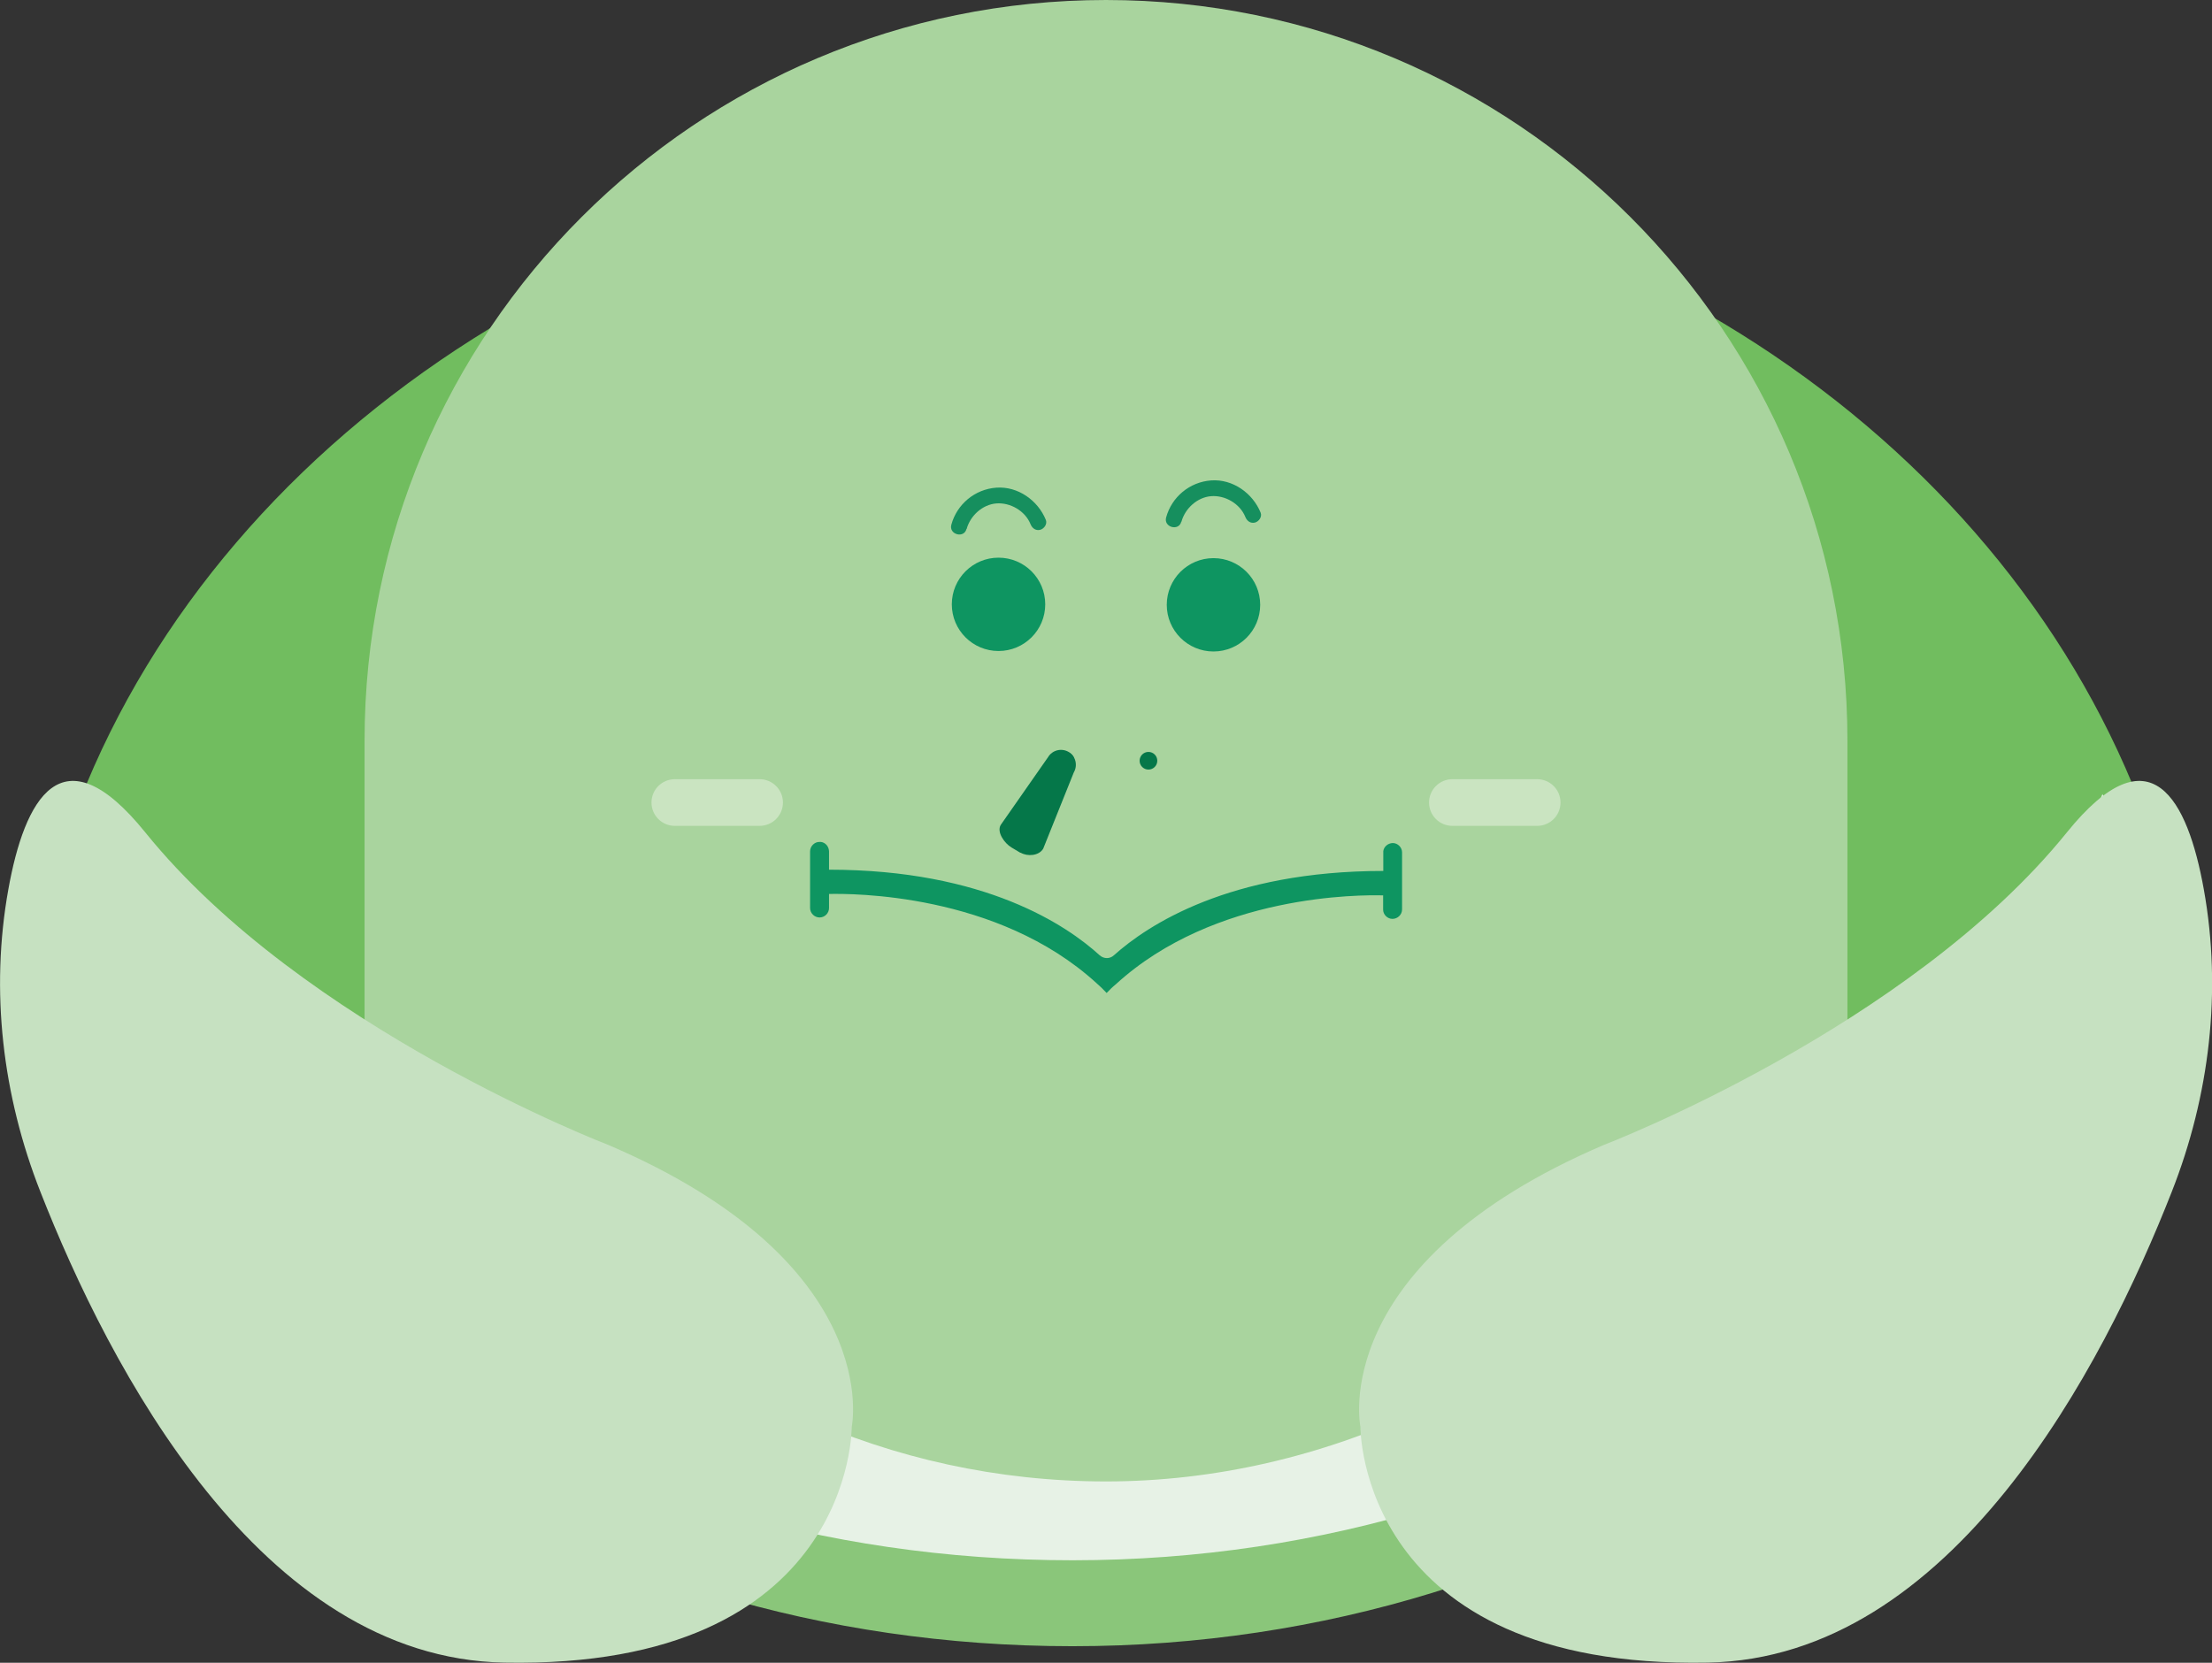 <svg width="661" height="497" viewBox="0 0 661 497" fill="none" xmlns="http://www.w3.org/2000/svg">
<rect x="0" y="0" width="661" height="497" fill="#333333" stroke="none"/>
<g clip-path="url(#clip0_190_1303)">
<path d="M637.326 234.645C591.91 125.169 472.123 46.986 331.538 46.986C190.952 46.986 67.628 127.525 23.769 239.499C21.317 245.719 19.147 252.035 17.214 258.444C56.593 377.015 181.52 463.681 329.557 463.681C477.593 463.681 606.86 373.952 643.834 252.176C641.9 246.238 639.731 240.394 637.326 234.645Z" fill="#71BD5F"/>
<path d="M643.834 252.176C606.86 373.952 480.14 463.681 329.557 463.681C178.974 463.681 56.593 377.015 17.214 258.444C19.147 252.035 21.317 245.72 23.769 239.499C69.137 349.022 188.925 427.205 329.557 427.205C470.189 427.205 593.466 346.712 637.326 234.645C639.731 240.394 641.9 246.238 643.834 252.176Z" fill="#8AC67A"/>
<path d="M634.779 280.546C597.805 402.322 471.085 492.052 320.502 492.052C169.919 492.052 47.538 405.385 8.159 286.814C10.092 280.405 12.262 274.09 14.714 267.869C60.082 377.392 179.87 455.575 320.502 455.575C461.134 455.575 584.412 375.083 628.271 263.015C630.676 268.765 632.845 274.608 634.779 280.546Z" fill="#8AC67A"/>
<path d="M634.779 254.862C597.805 376.638 471.085 466.368 320.502 466.368C169.919 466.368 47.538 379.701 8.159 261.13C10.092 254.721 12.262 248.406 14.714 242.185C60.082 351.708 179.87 429.891 320.502 429.891C461.134 429.891 584.412 349.399 628.271 237.331C630.676 243.08 632.845 248.924 634.779 254.862Z" fill="#E7F2E6"/>
<path d="M552.059 221.402C552.059 99.108 452.881 0 330.5 0C208.119 0 108.94 99.108 108.94 221.402V344.827L166.523 370.276C207.034 414.811 265.513 442.804 330.5 442.804C395.487 442.804 458.588 412.502 499.24 364.809L552.059 340.397V221.402Z" fill="#A9D49E"/>
<path d="M181.709 342.188C181.709 342.188 90.737 307.361 43.435 248.83C18.345 217.726 7.31 239.028 2.499 265.796C-2.971 296.192 0.755 327.485 12.073 356.232C32.635 408.637 77.72 495.586 150.677 496.953C255.185 498.932 254.525 426.451 254.525 426.451C254.525 426.451 264.711 377.675 181.709 342.188Z" fill="#C6E1C1"/>
<path d="M479.338 342.188C479.338 342.188 570.311 307.361 617.612 248.83C642.702 217.726 653.737 239.028 658.548 265.796C664.018 296.192 660.293 327.485 648.974 356.232C628.412 408.637 583.327 495.586 510.37 496.953C405.862 498.932 406.523 426.451 406.523 426.451C406.523 426.451 396.336 377.675 479.338 342.188Z" fill="#C6E1C1"/>
<path d="M298.384 194.587C306.093 194.587 312.343 188.341 312.343 180.637C312.343 172.933 306.093 166.688 298.384 166.688C290.674 166.688 284.424 172.933 284.424 180.637C284.424 188.341 290.674 194.587 298.384 194.587Z" fill="#0E9561"/>
<path d="M362.616 194.728C370.326 194.728 376.576 188.483 376.576 180.779C376.576 173.075 370.326 166.829 362.616 166.829C354.907 166.829 348.657 173.075 348.657 180.779C348.657 188.483 354.907 194.728 362.616 194.728Z" fill="#0E9561"/>
<path d="M459.342 232.901H434.017C430.162 232.901 427.037 236.024 427.037 239.876C427.037 243.728 430.162 246.851 434.017 246.851H459.342C463.197 246.851 466.322 243.728 466.322 239.876C466.322 236.024 463.197 232.901 459.342 232.901Z" fill="#CAE4C1"/>
<path d="M226.983 232.901H201.658C197.803 232.901 194.678 236.024 194.678 239.876C194.678 243.728 197.803 246.851 201.658 246.851H226.983C230.838 246.851 233.963 243.728 233.963 239.876C233.963 236.024 230.838 232.901 226.983 232.901Z" fill="#CAE4C1"/>
<path d="M418.973 271.828C418.973 273.383 417.652 274.655 416.096 274.655C414.587 274.655 413.266 273.336 413.314 271.828V267.633C406.9 267.445 362.946 267.162 333.424 294.213C332.434 295.014 331.538 295.91 330.689 296.805C329.698 295.721 328.661 294.731 327.576 293.789C298.006 266.832 254.242 267.068 247.734 267.209V271.404C247.734 272.959 246.46 274.231 244.904 274.231C243.395 274.231 242.074 272.959 242.074 271.404V254.485C242.074 252.93 243.395 251.61 244.904 251.657C245.045 251.657 245.187 251.657 245.328 251.657C246.696 251.846 247.686 253.024 247.734 254.485V259.952C294.328 259.952 318.851 276.635 328.614 285.542C329.84 286.626 331.632 286.673 332.858 285.542C342.903 276.54 367.332 260.329 413.361 260.329V254.815C413.361 254.815 413.361 254.532 413.361 254.391C413.549 253.071 414.728 252.034 416.19 251.987C417.7 251.987 419.02 253.307 418.973 254.862V271.828Z" fill="#0E9561"/>
<path d="M288.857 158.111C289.942 154.152 293.573 150.806 297.724 150.476C301.874 150.146 306.354 152.691 307.957 156.697C308.429 157.875 309.514 158.723 310.881 158.346C312.013 158.016 313.003 156.65 312.532 155.424C310.174 149.581 304.184 145.292 297.724 145.763C291.263 146.235 285.933 150.759 284.283 156.838C283.481 159.76 288.056 161.033 288.81 158.111H288.857Z" fill="#168F5E"/>
<path d="M353.043 155.943C354.127 151.984 357.759 148.638 361.909 148.308C366.059 147.978 370.539 150.523 372.143 154.529C372.614 155.707 373.699 156.555 375.067 156.178C376.198 155.849 377.189 154.482 376.717 153.257C374.359 147.413 368.37 143.124 361.909 143.596C355.448 144.067 350.119 148.591 348.468 154.67C347.666 157.592 352.241 158.865 352.995 155.943H353.043Z" fill="#168F5E"/>
<path d="M318.427 230.026C319.885 230.026 321.068 228.845 321.068 227.387C321.068 225.93 319.885 224.748 318.427 224.748C316.968 224.748 315.786 225.93 315.786 227.387C315.786 228.845 316.968 230.026 318.427 230.026Z" fill="#057749"/>
<path d="M343.186 230.026C344.645 230.026 345.827 228.845 345.827 227.387C345.827 225.93 344.645 224.748 343.186 224.748C341.728 224.748 340.545 225.93 340.545 227.387C340.545 228.845 341.728 230.026 343.186 230.026Z" fill="#057749"/>
<path d="M304.939 254.909L302.251 253.307C300.129 252.035 297.771 248.689 299.044 246.568L313.192 226.303C314.465 224.183 317.201 223.523 319.323 224.748C321.445 226.02 322.105 228.754 320.879 230.875L311.73 253.684C310.457 255.805 307.061 256.087 304.986 254.862L304.939 254.909Z" fill="#057749"/>
</g>
<defs>
<clipPath id="clip0_190_1303">
<rect width="661" height="497" fill="white"/>
</clipPath>
</defs>
</svg>
